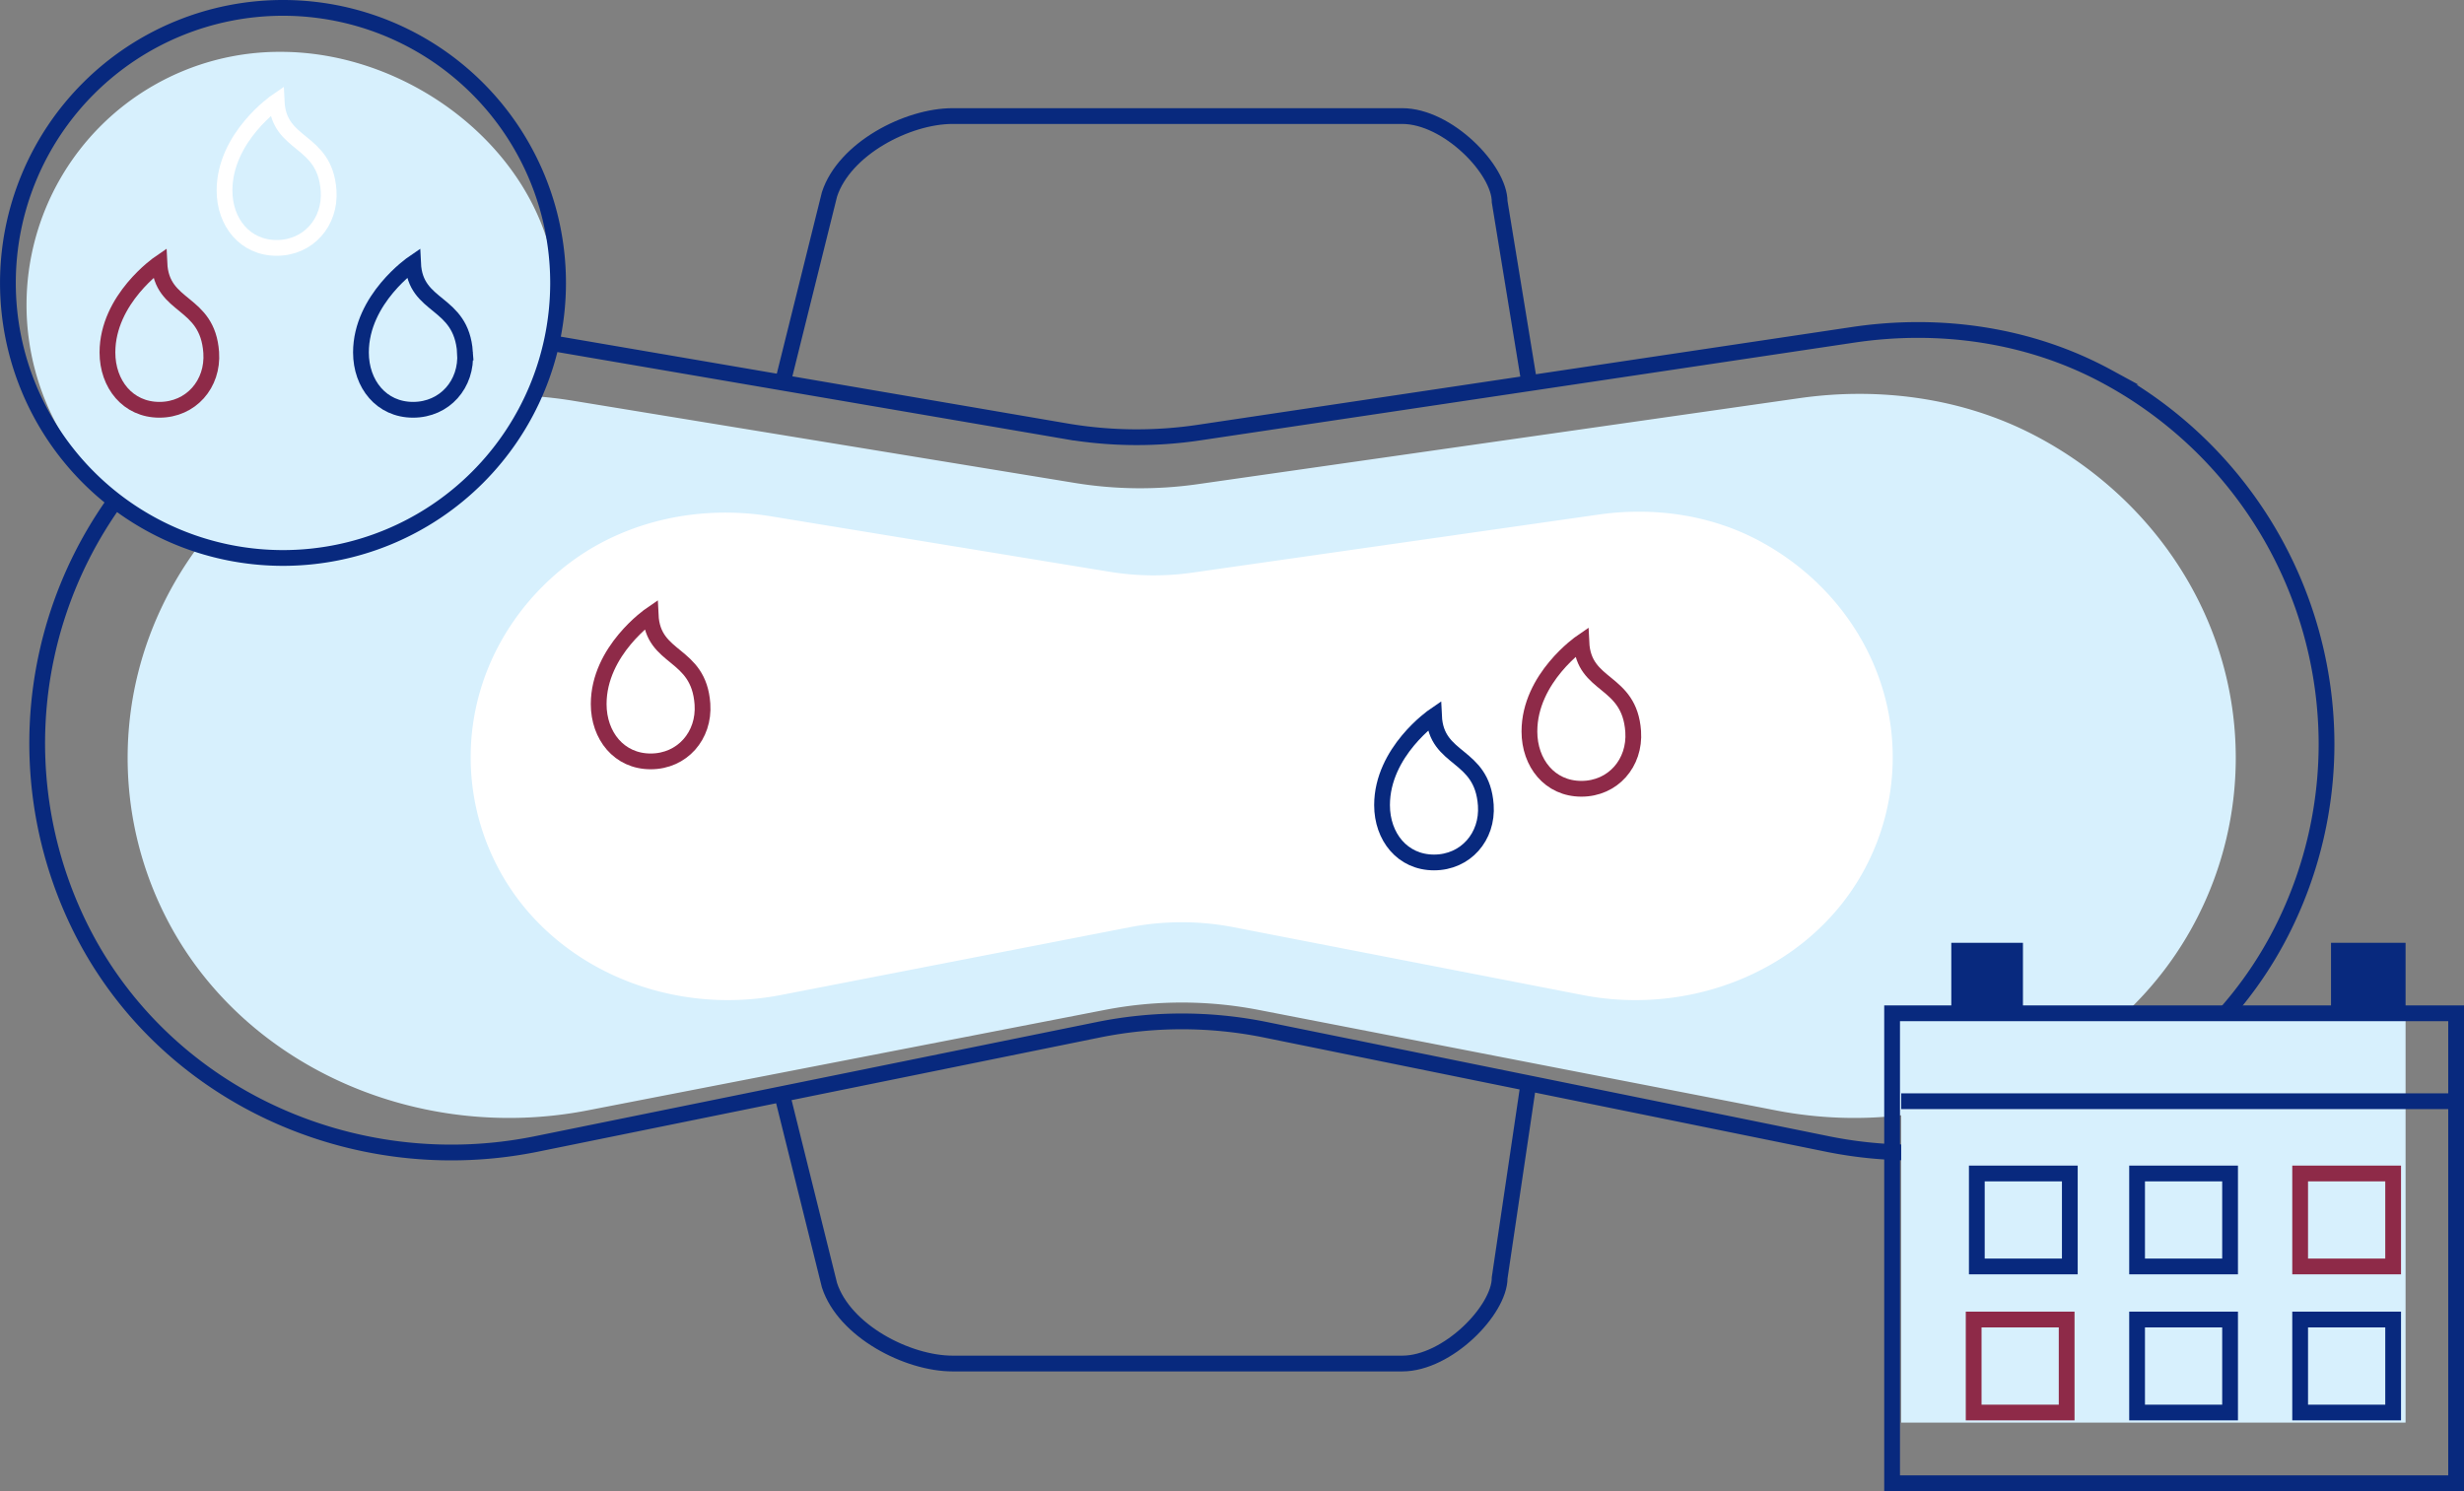<svg xmlns="http://www.w3.org/2000/svg" width="625.221" height="378.416" viewBox="0 0 625.221 378.416">
    <rect x="0" y="0" width="625.221" height="378.416" fill="#808080" stroke="none"/>
    <g data-name="Group 7077">
        <path data-name="Path 24897" d="m423.474 197.617-131.189-25.488a102.651 102.651 0 0 0-39.164 0l-131.19 25.488C78.765 206 34.074 186.376 14.889 148.469a89.063 89.063 0 0 1-9.65-40.306c0-28.841 13.895-54.733 35.6-71.859 21.454-16.935 49.994-23.276 77.411-18.781l127.317 20.858a102.911 102.911 0 0 0 31.149.321l152.766-21.84c20.365-2.9 41.4-.038 59.491 9.368 30.418 15.812 51.187 46.67 51.187 81.933a88.98 88.98 0 0 1-9.65 40.306c-19.179 37.907-63.87 57.531-107.036 49.148" transform="translate(27.148 84.177)" style="fill:#d7f0fd"/>
        <path data-name="Path 24898" d="m455.847 219.811-142.468-28.957a106.728 106.728 0 0 0-42.531 0l-142.461 28.957C81.5 229.339 32.976 207.045 12.15 163.982A105.405 105.405 0 0 1 40.318 36.563c23.3-19.23 54.29-26.43 84.074-21.326l138.255 23.692a106.692 106.692 0 0 0 33.823.359l165.9-24.8c22.115-3.309 44.954-.051 64.6 10.638a106.133 106.133 0 0 1 55.592 93.07 104.867 104.867 0 0 1-10.484 45.788c-20.82 43.061-69.353 65.355-116.231 55.827z" transform="translate(7.779 70.491)" style="stroke:#08297e;fill:none;stroke-miterlimit:10;stroke-width:4px"/>
        <path data-name="Path 24899" d="m300.935 143.1-88.492-17.2a69.38 69.38 0 0 0-26.424 0l-88.491 17.2c-29.117 5.655-59.266-7.579-72.205-33.15a60.051 60.051 0 0 1-6.508-27.193c0-19.454 9.374-36.92 24.013-48.475C57.3 22.864 76.548 18.587 95.046 21.62l85.882 14.068a69.329 69.329 0 0 0 21.012.218l103.048-14.729c13.741-1.968 27.924-.032 40.133 6.316 20.518 10.67 34.529 31.476 34.529 55.265a60.05 60.05 0 0 1-6.508 27.193c-12.939 25.571-43.089 38.805-72.205 33.15" transform="translate(100.615 109.415)" style="fill:#fff"/>
        <path data-name="Path 24900" d="M135.66 66.464c0 35.471-34.7 64.223-70.16 64.223a64.223 64.223 0 1 1 0-128.445c35.465 0 70.16 28.751 70.16 64.223" transform="translate(5.707 10.915)" style="fill:#d7f0fd"/>
        <path data-name="Path 24901" d="M140.108 70.3A69.8 69.8 0 1 1 70.307.5a69.8 69.8 0 0 1 69.801 69.8z" transform="translate(1.5 1.499)" style="stroke:#08297e;fill:none;stroke-miterlimit:10;stroke-width:4px"/>
        <path data-name="Path 24902" d="M35.478 26.836c.564 8.015-5.142 14.549-13.177 14.549S9.073 34.871 9.073 26.836C9.073 13.23 22.295 4.2 22.295 4.2c.538 11.608 12.24 9.3 13.183 22.636z" transform="translate(47.898 21.528)" style="stroke:#fff;fill:none;stroke-miterlimit:10;stroke-width:4px"/>
        <path data-name="Path 24903" d="M40.877 33.243c.564 8.015-5.142 14.549-13.177 14.549s-13.228-6.514-13.228-14.549c0-13.606 13.222-22.634 13.222-22.634.538 11.606 12.24 9.297 13.183 22.634z" transform="translate(77.117 56.203)" style="stroke:#08297e;fill:none;stroke-miterlimit:10;stroke-width:4px"/>
        <path data-name="Path 24904" d="M30.768 33.243c.564 8.015-5.13 14.549-13.138 14.549S4.44 41.278 4.44 33.243c0-13.606 13.183-22.634 13.183-22.634.539 11.606 12.202 9.297 13.145 22.634z" transform="translate(22.824 56.203)" style="stroke:#8e2a48;fill:none;stroke-miterlimit:10;stroke-width:4px"/>
        <path data-name="Path 24905" d="M87.04 48.243c.56 8.015-5.13 14.549-13.14 14.549s-13.188-6.514-13.188-14.549c0-13.606 13.183-22.634 13.183-22.634.539 11.606 12.205 9.297 13.145 22.634z" transform="translate(327.367 137.383)" style="stroke:#8e2a48;fill:none;stroke-miterlimit:10;stroke-width:4px"/>
        <path data-name="Path 24906" d="M81.208 51.159c.564 8.015-5.13 14.549-13.138 14.549s-13.19-6.514-13.19-14.549c0-13.606 13.183-22.634 13.183-22.634.537 11.606 12.202 9.297 13.145 22.634z" transform="translate(295.804 153.164)" style="stroke:#08297e;fill:none;stroke-miterlimit:10;stroke-width:4px"/>
        <path data-name="Path 24907" d="M50.208 47.159c.564 8.015-5.13 14.549-13.138 14.549s-13.19-6.514-13.19-14.549c0-13.606 13.183-22.634 13.183-22.634.537 11.606 12.202 9.297 13.145 22.634z" transform="translate(128.033 131.516)" style="stroke:#8e2a48;fill:none;stroke-miterlimit:10;stroke-width:4px"/>
        <path data-name="Path 24908" d="M31.131 73.218 43.2 24.654C46.988 13.061 62.96 4.783 74.444 4.783h114.089c11.49 0 24.718 13.542 24.718 21.743l7.549 46.115" transform="translate(167.275 24.672)" style="stroke:#08297e;fill:none;stroke-miterlimit:10;stroke-width:4px"/>
        <path data-name="Path 24909" d="M31.131 43.483 43.2 92.047c3.789 11.593 19.762 19.871 31.246 19.871h114.087c11.49 0 24.718-13.542 24.718-21.743l7.271-49.086" transform="translate(167.275 234.117)" style="stroke:#08297e;fill:none;stroke-miterlimit:10;stroke-width:4px"/>
        <path data-name="Rectangle 1472" transform="translate(482.414 257.152)" style="fill:#d7f0fd" d="M0 0h127.983v103.874H0z"/>
        <path data-name="Rectangle 1473" transform="translate(583.646 297.805)" style="stroke:#8e2a48;fill:none;stroke-miterlimit:10;stroke-width:4px" d="M0 0h23.596v23.596H0z"/>
        <path data-name="Rectangle 1474" transform="translate(542.269 297.805)" style="stroke:#08297e;fill:none;stroke-miterlimit:10;stroke-width:4px" d="M0 0h23.596v23.596H0z"/>
        <path data-name="Rectangle 1475" transform="translate(591.48 239.263)" style="fill:#08297e" d="M0 0h18.915v17.889H0z"/>
        <path data-name="Rectangle 1476" transform="translate(495.129 239.263)" style="fill:#08297e" d="M0 0h18.178v17.889H0z"/>
        <path data-name="Line 28" transform="translate(482.414 279.466)" style="stroke:#08297e;fill:none;stroke-miterlimit:10;stroke-width:4px" d="M139.365 0H0"/>
        <path data-name="Rectangle 1477" transform="translate(480.105 257.152)" style="stroke:#08297e;fill:none;stroke-miterlimit:10;stroke-width:4px" d="M0 0h143.116v119.263H0z"/>
        <path data-name="Rectangle 1478" transform="translate(501.603 297.805)" style="stroke:#08297e;fill:none;stroke-miterlimit:10;stroke-width:4px" d="M0 0h23.596v23.596H0z"/>
        <path data-name="Rectangle 1479" transform="translate(500.802 334.872)" style="stroke:#8e2a48;fill:none;stroke-miterlimit:10;stroke-width:4px" d="M0 0h23.596v23.596H0z"/>
        <path data-name="Rectangle 1480" transform="translate(542.269 334.872)" style="stroke:#08297e;fill:none;stroke-miterlimit:10;stroke-width:4px" d="M0 0h23.596v23.596H0z"/>
        <path data-name="Rectangle 1481" transform="translate(583.646 334.872)" style="stroke:#08297e;fill:none;stroke-miterlimit:10;stroke-width:4px" d="M0 0h23.596v23.596H0z"/>
    </g>
</svg>
